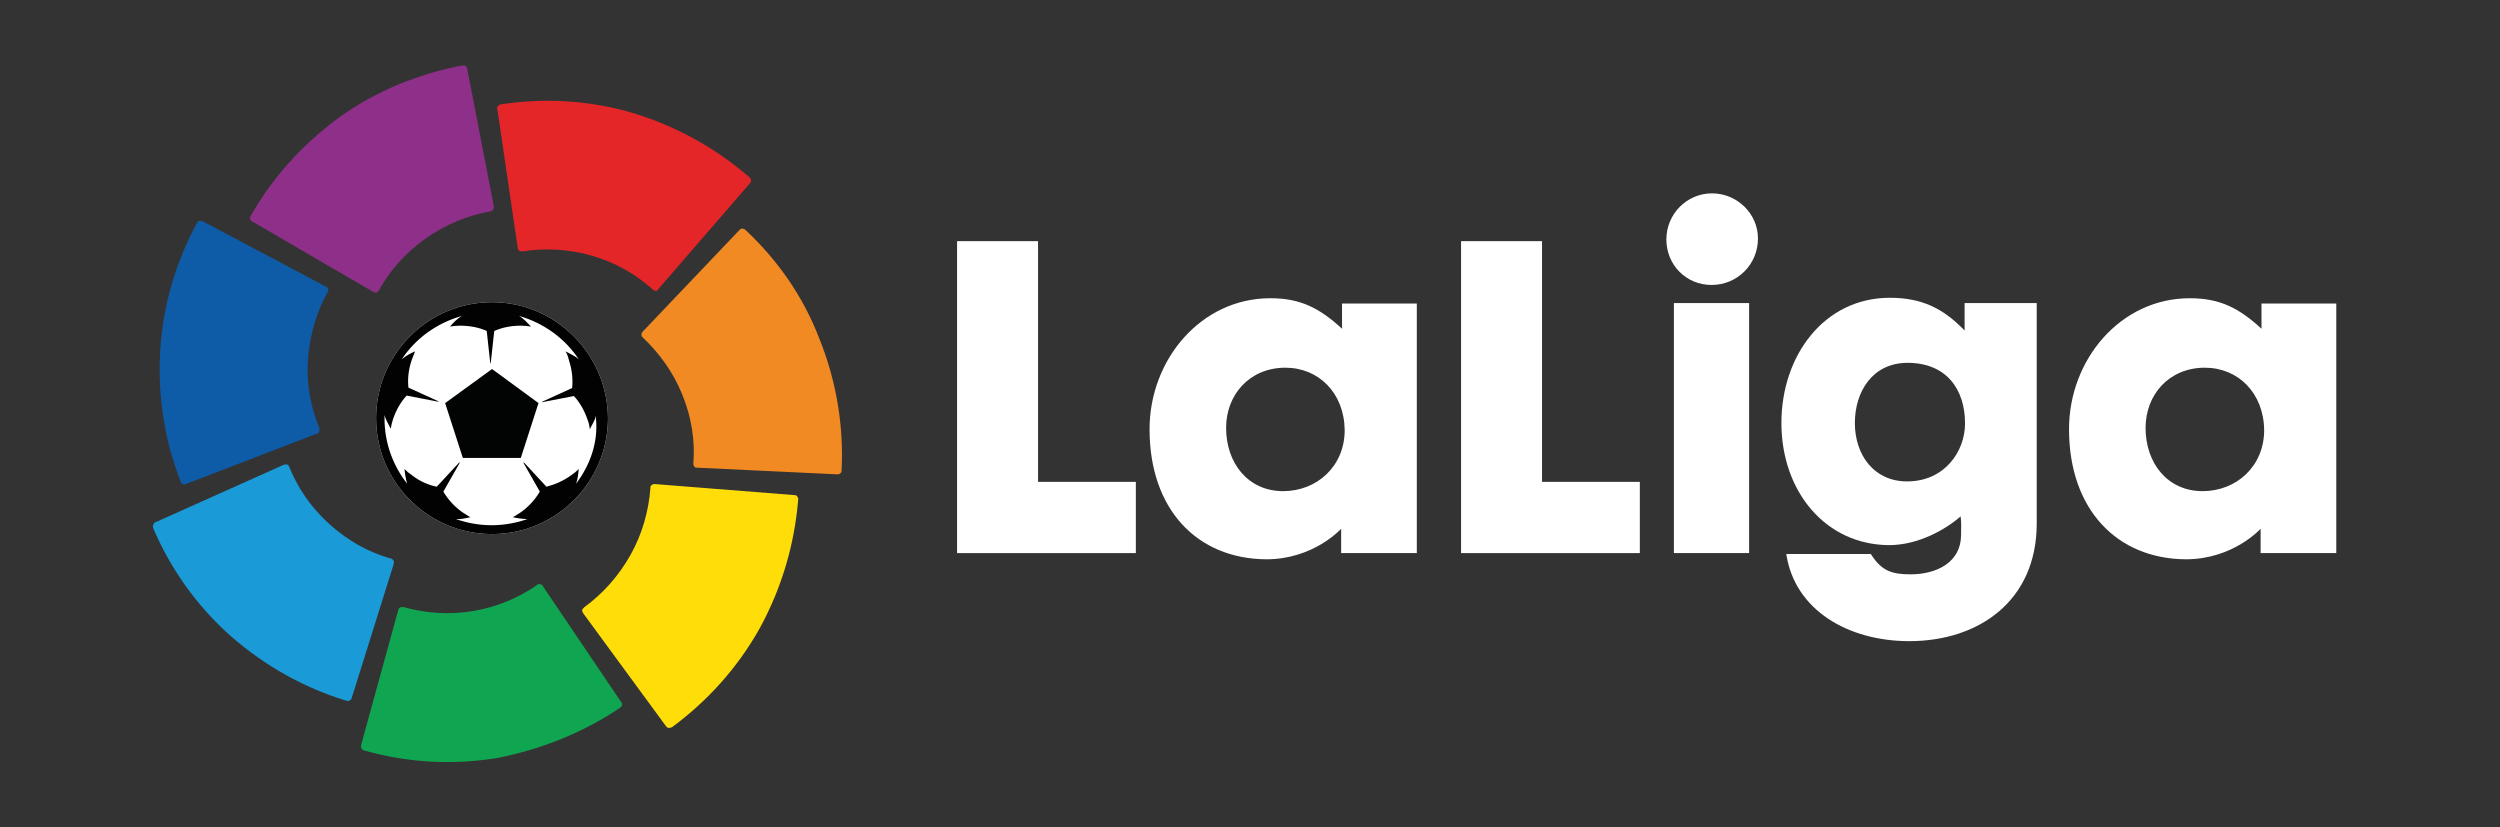 <?xml version="1.0" encoding="utf-8"?>
<!-- Generator: Adobe Illustrator 23.0.1, SVG Export Plug-In . SVG Version: 6.00 Build 0)  -->
<svg version="1.1" id="Capa_1" xmlns="http://www.w3.org/2000/svg" xmlns:xlink="http://www.w3.org/1999/xlink" x="0px" y="0px"
	 viewBox="0 0 565 187" style="enable-background:new 0 0 565 187;" xml:space="preserve">
<rect x="0" y="0" width="565" height="187" fill="#333333" stroke="none"/>
<style type="text/css">
	.st0{fill:#FFFFFF;}
	.st1{fill:#8E3089;}
	.st2{fill:#0E5CA8;}
	.st3{fill:#1A9AD7;}
	.st4{fill:#10A651;}
	.st5{fill:#FFDD09;}
	.st6{fill:#F28A24;}
	.st7{fill:#E52629;}
	.st8{fill:#020203;}
	.st9{fill:#020303;}
</style>
<g>
	<path class="st0" d="M111.2,68.3c-14.5,0-26.2,11.8-26.2,26.2c0,14.5,11.8,26.2,26.2,26.2c14.5,0,26.2-11.8,26.2-26.2
		C137.3,80.1,125.6,68.3,111.2,68.3"/>
	<polygon class="st0" points="256.7,125 216.3,125 216.3,54.5 234.6,54.5 234.6,108.9 256.7,108.9 	"/>
	<path class="st0" d="M290.5,83.1c-8.1,0-13.4,6.1-13.4,13.6c0,7.9,4.9,14.3,12.9,14.3c7.6,0,13.9-5.6,13.9-13.8
		C303.8,88.8,298,83.1,290.5,83.1 M259.8,97c0-15.7,11.6-29.6,27.3-29.6c6.9,0,11.2,2.3,16.2,6.9v-5.7h16.9V125h-17.1v-5.5
		c0,0-6.2,6.9-16.9,6.9C270.5,126.3,259.8,115.1,259.8,97"/>
	<polygon class="st0" points="370.6,125 330.2,125 330.2,54.5 348.5,54.5 348.5,108.9 370.6,108.9 	"/>
	<path class="st0" d="M395.3,125h-17V68.5h17V125z M376.6,54.1c0-5.7,4.6-10.4,10.3-10.4c5.7,0,10.4,4.6,10.4,10.2
		c0,5.8-4.6,10.5-10.5,10.5C381.1,64.4,376.6,59.9,376.6,54.1"/>
	<path class="st0" d="M431.1,82c-7.9,0-11.9,6.5-11.9,13.6c0,7.2,4.3,13.2,11.8,13.2c8.5,0,13.1-6.8,13.1-13.1
		C444.1,88,439.9,82,431.1,82 M402.6,95.6c0-15.3,9.7-28.3,24.5-28.3c7.1,0,12,2.3,16.9,7.4v-6.2h16.3v49.8
		c0,17.5-13.1,26.6-28.8,26.6c-13.8,0-25.9-7-27.8-19.7h19.1c2.4,3.8,4.7,4.6,9,4.6c6,0,11.4-2.8,11.4-8.9c0-1.5,0.1-2.8-0.1-4.2
		c-3.3,2.9-9.5,6.5-16.2,6.5C412.5,123.1,402.6,111,402.6,95.6"/>
	<path class="st0" d="M498.3,83.1c-8.1,0-13.4,6.1-13.4,13.6c0,7.9,4.9,14.3,12.9,14.3c7.6,0,13.9-5.6,13.9-13.8
		C511.6,88.8,505.8,83.1,498.3,83.1 M467.6,97c0-15.7,11.6-29.6,27.3-29.6c6.9,0,11.2,2.3,16.2,6.9v-5.7H528V125h-17.1v-5.5
		c0,0-6.2,6.9-16.9,6.9C478.4,126.3,467.6,115.1,467.6,97"/>
	<path class="st1" d="M56.6,48.9c-0.2,0.3-0.2,0.6,0.1,0.9c0.1,0.1,0.2,0.3,0.4,0.3L84.4,66h0.1c0.3,0.2,0.6,0.2,0.9-0.1
		c0.1-0.1,0.2-0.2,0.2-0.3l0.1-0.1c2.5-4.5,6.1-8.5,10.5-11.6c4.5-3.2,9.5-5.2,14.5-6.1h0.1c0.1,0,0.2-0.1,0.4-0.2
		c0.3-0.2,0.4-0.5,0.4-0.9v-0.1l-6-31v-0.1c0-0.1-0.1-0.3-0.2-0.4c-0.2-0.2-0.4-0.4-0.8-0.3h-0.1c-9.6,1.8-19.3,5.6-27.8,11.7
		C68.2,32.7,61.4,40.4,56.6,48.9"/>
	<path class="st2" d="M40.9,109c0.1,0.3,0.4,0.5,0.7,0.5c0.2,0,0.3,0,0.4-0.1L71.6,98h0.1c0.3-0.1,0.5-0.4,0.5-0.8
		c0-0.1,0-0.2,0-0.4c0-0.1,0-0.1-0.1-0.2c-1.9-4.7-2.9-10-2.5-15.4c0.4-5.4,1.9-10.6,4.4-15.1c0,0,0-0.1,0.1-0.1
		c0.1-0.1,0.1-0.2,0.1-0.4c0-0.4-0.2-0.6-0.4-0.8h-0.1L45.8,50h-0.1c-0.1-0.1-0.3-0.1-0.4-0.1c-0.4,0-0.6,0.2-0.8,0.4c0,0,0,0,0,0.1
		l0,0c-4.7,8.7-7.7,18.5-8.3,29C35.6,89.8,37.3,99.9,40.9,109"/>
	<path class="st3" d="M78.4,158.4c0.3,0.1,0.6,0,0.9-0.3c0.1-0.1,0.2-0.3,0.2-0.4l9.5-30.3v-0.1c0.1-0.4,0-0.6-0.3-0.9
		c-0.1-0.1-0.2-0.1-0.3-0.2c-0.1,0-0.1,0-0.2,0c-4.9-1.4-9.6-4-13.7-7.7c-4.1-3.7-7.1-8-9.1-12.9v-0.1c-0.1-0.1-0.1-0.2-0.2-0.3
		c-0.3-0.3-0.6-0.3-0.9-0.2h-0.1L35.2,118h-0.1c-0.1,0.1-0.3,0.1-0.3,0.3c-0.2,0.3-0.3,0.6-0.2,0.9v0.1l0,0
		c3.8,9,9.7,17.5,17.6,24.5C60.1,150.7,69.1,155.6,78.4,158.4"/>
	<path class="st4" d="M140.2,159.9c0.3-0.2,0.4-0.5,0.4-0.8c0-0.2-0.1-0.3-0.2-0.4l-17.7-26.2v-0.1c-0.2-0.3-0.5-0.4-0.9-0.4
		c-0.1,0-0.2,0.1-0.3,0.1l-0.1,0.1c-4.2,2.9-9.1,5-14.5,5.9c-5.4,0.9-10.7,0.5-15.7-0.9h-0.1c-0.1,0-0.3,0-0.4,0
		c-0.4,0.1-0.6,0.3-0.7,0.6v0.1l-8.4,30.5v0.1c0,0.1,0,0.3,0,0.4c0.1,0.4,0.3,0.5,0.6,0.7h0.1l0,0c9.5,2.7,19.7,3.4,30.1,1.7
		C122.6,169.3,132.1,165.4,140.2,159.9"/>
	<path class="st5" d="M180.4,112.8c0-0.3-0.2-0.6-0.4-0.8c-0.2-0.1-0.3-0.1-0.4-0.1l-31.6-2.5h-0.1c-0.4,0-0.6,0.2-0.8,0.4
		c-0.1,0.1-0.1,0.2-0.1,0.3c0,0.1,0,0.1,0,0.2c-0.4,5.1-1.8,10.3-4.5,15.1c-2.7,4.8-6.2,8.7-10.4,11.8c0,0-0.1,0-0.1,0.1
		c-0.1,0.1-0.2,0.2-0.3,0.3c-0.2,0.3-0.2,0.7,0.1,0.9v0.1l18.7,25.5l0,0c0.1,0.1,0.2,0.2,0.3,0.3c0.3,0.2,0.6,0.1,0.9,0
		c0,0,0,0,0.1,0l0,0c7.9-5.8,14.9-13.4,20-22.6C176.9,132.4,179.6,122.6,180.4,112.8"/>
	<path class="st6" d="M168.4,51.9c-0.3-0.2-0.6-0.3-0.9-0.2c-0.2,0.1-0.3,0.2-0.4,0.3l-21.8,22.9l-0.1,0.1c-0.2,0.3-0.3,0.6-0.2,0.9
		c0,0.1,0.1,0.2,0.2,0.3l0.1,0.1c3.7,3.5,6.9,7.9,8.9,12.9c2.1,5.1,2.9,10.4,2.5,15.5v0.1c0,0.1,0,0.3,0.1,0.4
		c0.1,0.4,0.4,0.5,0.7,0.5h0.1l31.6,1.5h0.1c0.1,0,0.3,0,0.4-0.1c0.3-0.1,0.5-0.4,0.5-0.7v-0.1c0.5-9.8-1.1-20-5-29.7
		C181.5,66.9,175.6,58.6,168.4,51.9"/>
	<path class="st7" d="M113.1,23.6c-0.3,0.1-0.5,0.3-0.7,0.6c-0.1,0.2-0.1,0.3,0,0.4L117,56v0.1c0.1,0.4,0.3,0.6,0.6,0.7
		c0.1,0,0.2,0,0.4,0c0.1,0,0.1,0,0.2,0c5.1-0.8,10.4-0.5,15.6,1c5.3,1.5,9.9,4.2,13.7,7.6l0.1,0.1c0.1,0.1,0.2,0.1,0.3,0.2
		c0.4,0.1,0.7,0,0.9-0.3v-0.1l20.7-23.9l0,0c0.1-0.1,0.2-0.2,0.2-0.4c0.1-0.4,0-0.6-0.3-0.9c0,0,0,0-0.1-0.1l0,0
		c-7.4-6.4-16.4-11.5-26.4-14.5C133,22.6,122.8,22.1,113.1,23.6"/>
	<path class="st8" d="M130.2,109.3c0.4-1.1,0.5-2.3,0.6-3.3c-0.5,0.5-1.1,1-1.7,1.4c-1.8,1.3-3.7,2.1-5.6,2.6l-5.1-5.5l-0.1,0.1
		l3.7,6.5c-1,1.7-2.4,3.3-4.2,4.6c-0.6,0.4-1.2,0.8-1.9,1.2c1,0.2,2.1,0.4,3.3,0.4c-2.5,0.9-5.3,1.4-8.1,1.4s-5.5-0.5-8.1-1.4
		c1.2,0.1,2.3-0.2,3.3-0.4c-0.6-0.4-1.2-0.7-1.9-1.2c-1.8-1.3-3.2-2.9-4.2-4.6l3.7-6.5l-0.1-0.1l-5.1,5.5c-1.9-0.4-3.8-1.2-5.6-2.6
		c-0.6-0.4-1.2-0.9-1.7-1.4c0.1,1,0.3,2.2,0.6,3.3c-3.2-4.1-5.1-9.2-5.1-14.7c0-0.3,0-0.5,0-0.8c0.3,1.2,1,2.2,1.4,3.1
		c0.1-0.7,0.3-1.4,0.5-2.1c0.7-2.1,1.8-4,3.1-5.4l7.2,1.4v-0.1l-6.8-3.1c-0.2-1.9,0-4,0.7-6.1c0.3-0.7,0.5-1.4,0.8-2.1
		c-0.9,0.4-2.1,1-3,1.8c3.1-4.7,7.9-8.2,13.6-9.8c-1.1,0.6-2,1.6-2.7,2.4c0.7-0.1,1.4-0.2,2.2-0.2c2.2,0,4.4,0.4,6.1,1.2l0.8,7.3
		h0.1l0.8-7.3c1.8-0.8,3.8-1.2,6.1-1.2c0.7,0,1.5,0.1,2.2,0.2c-0.7-0.7-1.6-1.8-2.7-2.4c5.6,1.6,10.4,5.1,13.5,9.8
		c-0.9-0.8-2.1-1.3-3-1.8c0.4,0.6,0.6,1.3,0.8,2.1c0.7,2.1,0.9,4.2,0.7,6.2l-6.8,3.1v0.1l7.2-1.4c1.3,1.4,2.4,3.3,3.1,5.4
		c0.3,0.7,0.4,1.4,0.5,2.1c0.4-0.9,1.2-2,1.4-3.1c0,0.3,0,0.5,0,0.8C135.2,100.1,133.3,105.2,130.2,109.3 M111.2,68.3
		c-14.5,0-26.2,11.8-26.2,26.2c0,14.5,11.8,26.2,26.2,26.2c14.5,0,26.2-11.8,26.2-26.2C137.3,80.1,125.6,68.3,111.2,68.3"/>
	<polygon class="st9" points="100.6,91.1 104.6,103.5 117.7,103.5 121.7,91.1 111.2,83.4 	"/>
</g>
</svg>
